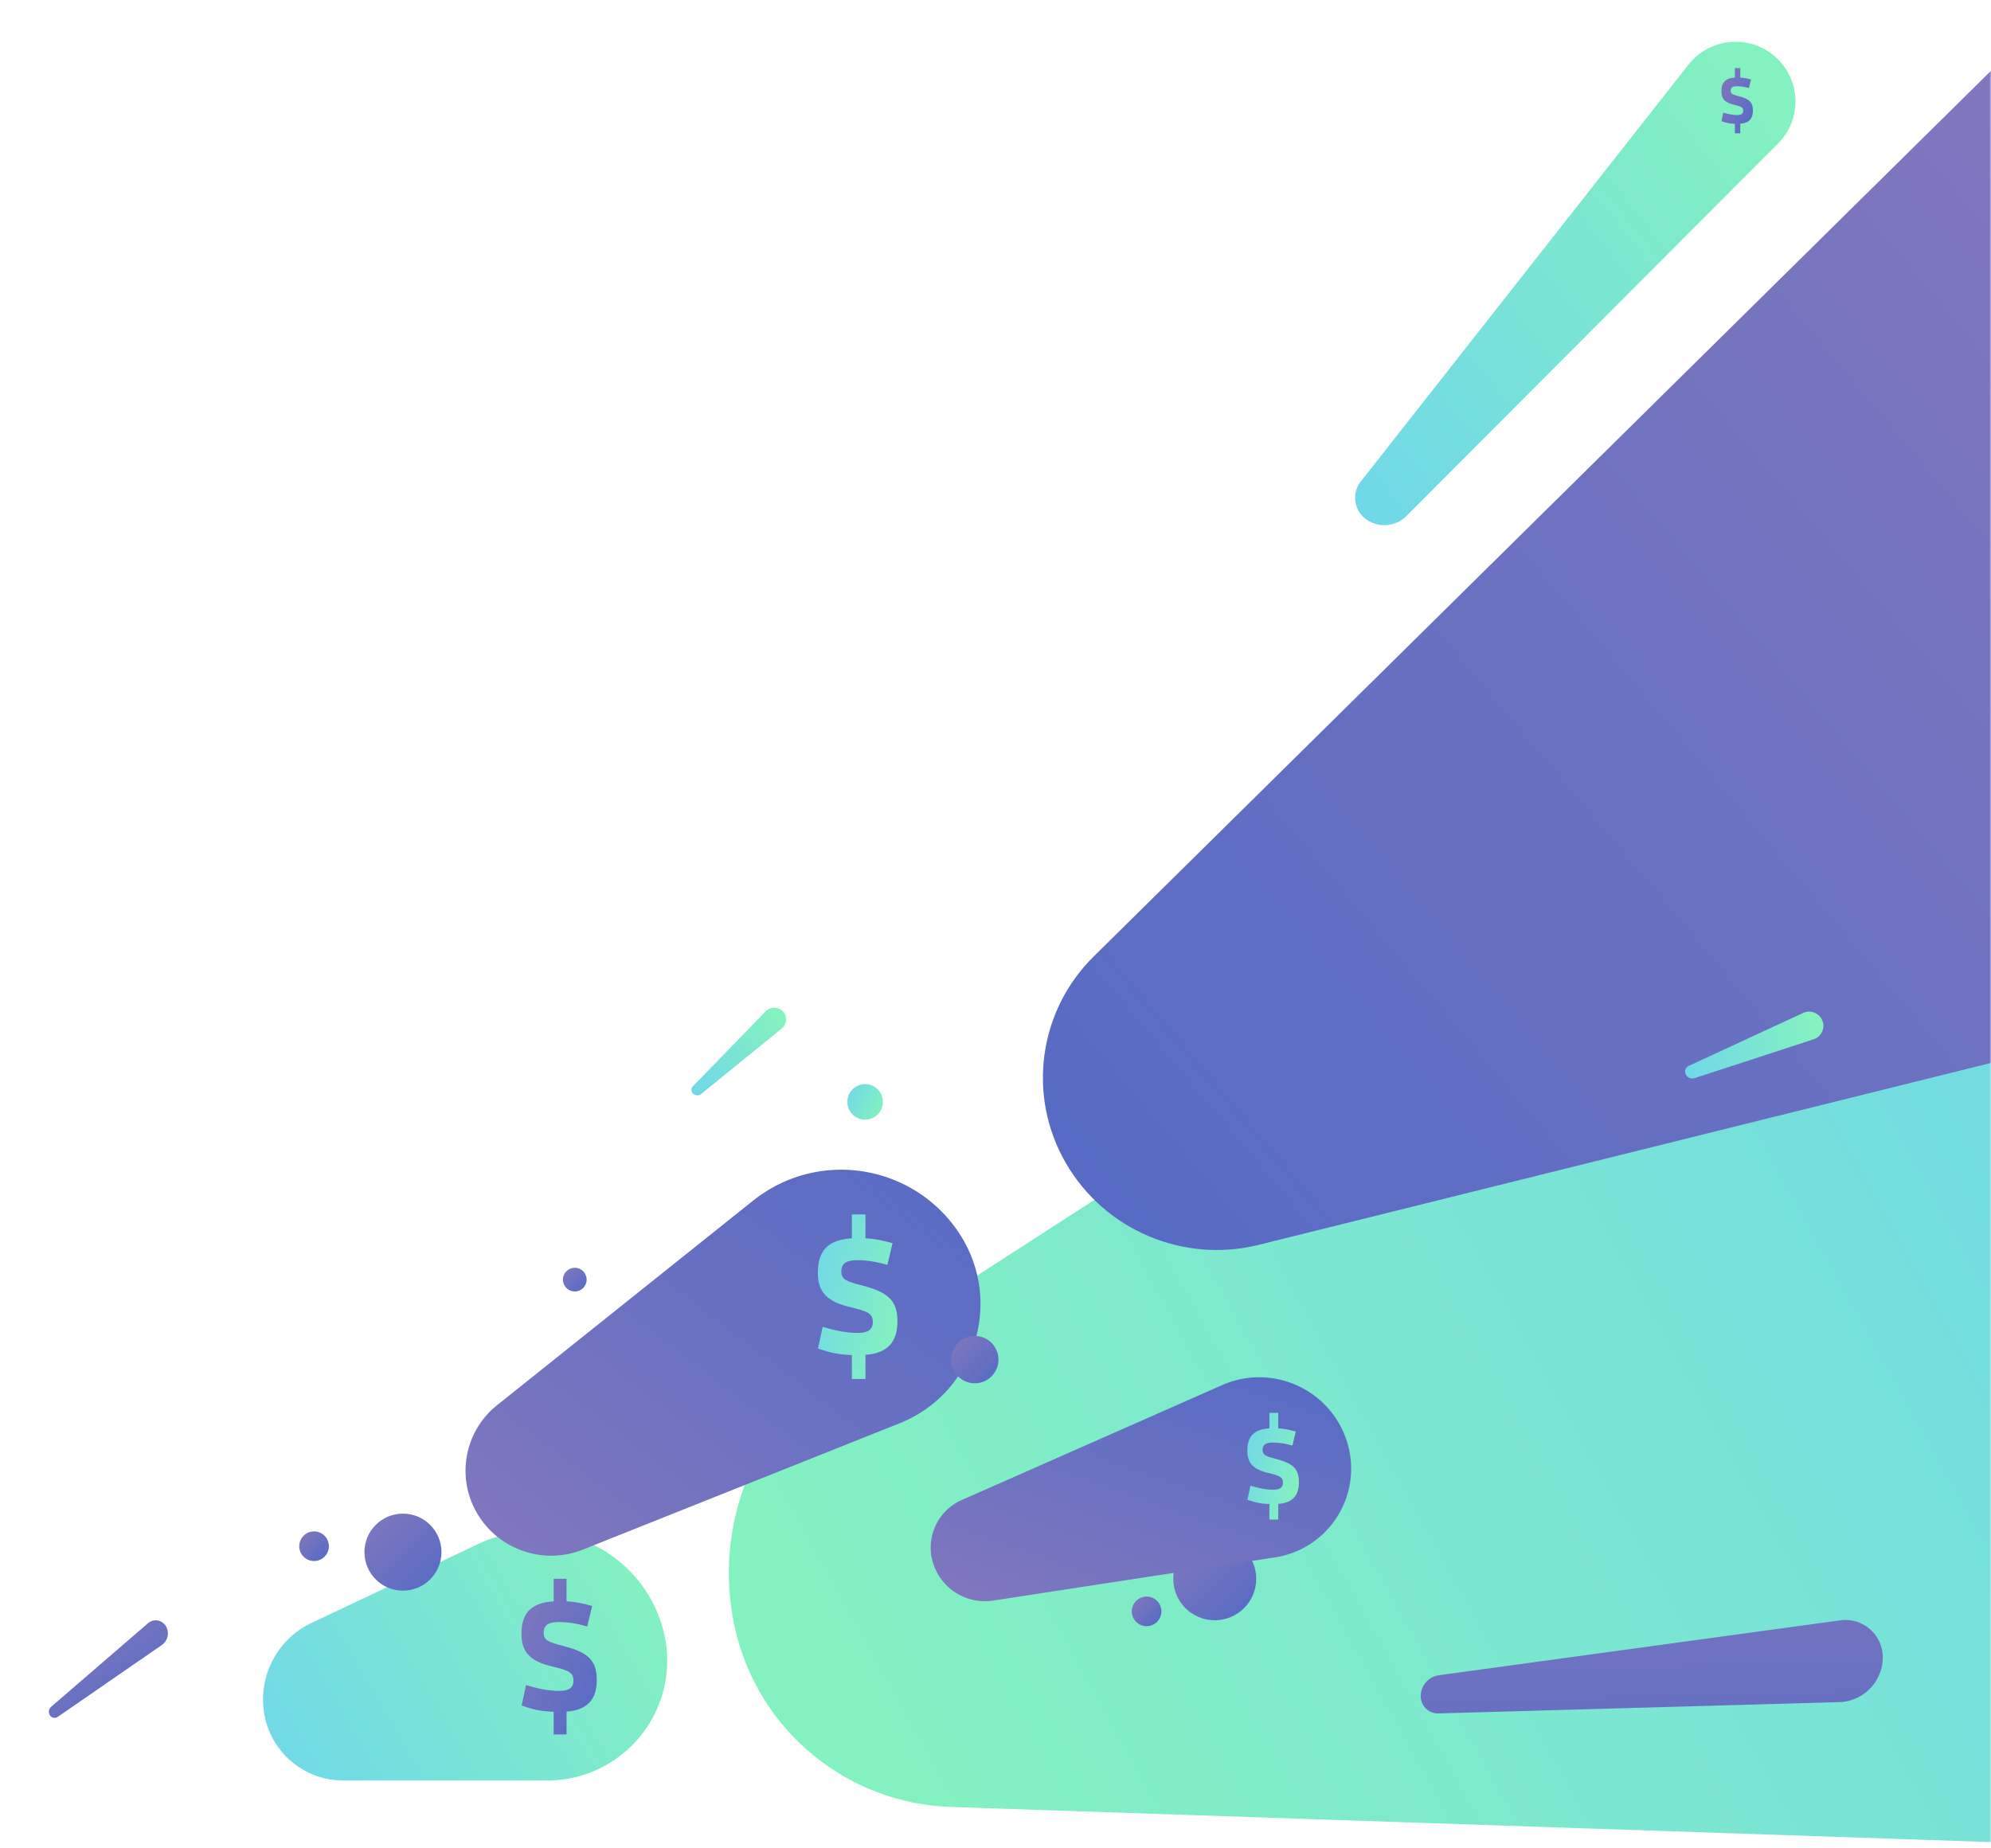 <svg xmlns="http://www.w3.org/2000/svg" xmlns:xlink="http://www.w3.org/1999/xlink" width="672" height="624" viewBox="0 0 672 624">
    <defs>
        <path id="a" d="M0 0h672v624H0z"/>
        <linearGradient id="c" x1="-34.021%" y1="0%" y2="65.757%">
            <stop offset="0%" stop-color="#6BD0F4"/>
            <stop offset="100%" stop-color="#83F1C0"/>
        </linearGradient>
        <linearGradient id="d" x1="-7.295%" y1="0%" y2="107.044%">
            <stop offset="0%" stop-color="#8478BD"/>
            <stop offset="100%" stop-color="#526AC5"/>
        </linearGradient>
    </defs>
    <g fill="none" fill-rule="evenodd">
        <mask id="b" fill="#fff">
            <use xlink:href="#a"/>
        </mask>
        <g mask="url(#b)">
            <g transform="translate(15 11)">
                <path fill="url(#c)" d="M272.128 204l378.947 244.602c30.038 19.389 44.741 55.496 36.791 90.354-7.804 34.218-37.68 58.885-72.757 60.07L231 612l41.128-408z" transform="matrix(-1 0 0 1 921 0)"/>
                <path fill="url(#d)" d="M474.919 590.375c4.386 6.867 13.417 9.039 20.446 4.917l116.682-68.423a5.84 5.84 0 0 0 1.939-8.225 7.15 7.15 0 0 0-8.924-2.619L480.373 572.09c-6.35 2.855-9.183 10.318-6.328 16.668.251.56.543 1.1.874 1.617z" transform="scale(-1 1) rotate(32 0 -1340.534)"/>
                <path fill="url(#d)" d="M.214 563.807a4.785 4.785 0 0 0 6.453 1.552l36.822-21.593a1.843 1.843 0 0 0 .612-2.596 2.257 2.257 0 0 0-2.816-.826l-39.35 17.692a3.979 3.979 0 0 0-1.72 5.77z" transform="scale(-1 1) rotate(65 0 518.557)"/>
                <path fill="url(#c)" d="M207.596 564.56c-8.646 23.167-34.435 34.937-57.601 26.29a44.772 44.772 0 0 1-6.97-3.31l-53.74-31.47c-11.289-6.611-16.646-20.043-13.005-32.607 3.598-12.416 15.474-20.554 28.351-19.427l68.538 5.996c22.291 1.95 38.78 21.602 36.83 43.893a40.516 40.516 0 0 1-2.403 10.636z" transform="scale(1 -1) rotate(-5 -12427.174 0)"/>
                <path fill="url(#d)" d="M176.219 529.61c3.209.155 5.694.777 8.644 1.554l-1.656 6.937c-2.95-.88-6.418-1.502-9.473-1.502-3.416 0-5.228.879-5.228 3.623 0 2.537 1.553 3.159 6.625 4.454 8.646 2.225 11.285 5.072 11.285 11.49 0 6.626-3.21 10.148-10.197 10.666v7.712h-4.349v-7.661c-4.194-.104-6.885-.724-10.82-2.072l1.503-6.938c3.416 1.088 7.557 1.969 11.025 1.969 3.313 0 4.97-.933 4.97-3.467 0-2.746-1.605-3.418-6.885-4.711-7.868-1.762-10.663-4.972-10.663-11.08 0-6.987 3.26-10.507 10.87-10.974V522h4.349v7.61z"/>
                <path fill="url(#d)" d="M337 343.119l266.145 66.14c25.478 6.333 52.068-4.978 65.177-27.722 13.046-22.634 9.179-51.219-9.41-69.573L351.04 8 337 343.119z" transform="matrix(-1 0 0 1 1013 0)"/>
                <path fill="url(#d)" d="M308.98 492.396c-14.283 22.109-43.784 28.453-65.892 14.17a47.658 47.658 0 0 1-3.89-2.8l-86.417-69.053c-11.07-8.846-13.91-24.506-6.649-36.675 7.3-12.235 22.408-17.353 35.641-12.074l106.85 42.626c22.245 8.873 33.083 34.1 24.21 56.343a43.363 43.363 0 0 1-3.853 7.463z" transform="matrix(1 0 0 -1 0 898.095)"/>
                <circle cx="91" cy="511" r="5" fill="url(#d)"/>
                <circle cx="121" cy="513" r="13" fill="url(#d)"/>
                <circle cx="179" cy="421" r="4" fill="url(#d)"/>
                <circle cx="277" cy="361" r="6" fill="url(#c)"/>
                <circle cx="395" cy="522" r="14" fill="url(#d)"/>
                <circle cx="372" cy="533" r="5" fill="url(#d)"/>
                <circle cx="314" cy="448" r="8" fill="url(#d)"/>
                <path fill="url(#c)" d="M277.12 407.044c3.393.164 6.02.821 9.138 1.643l-1.75 7.333c-3.12-.93-6.785-1.588-10.015-1.588-3.61 0-5.526.93-5.526 3.83 0 2.682 1.641 3.34 7.004 4.708 9.139 2.352 11.929 5.363 11.929 12.146 0 7.005-3.393 10.728-10.78 11.276v8.152h-4.596v-8.099c-4.435-.11-7.28-.765-11.438-2.19l1.588-7.334c3.611 1.15 7.99 2.081 11.655 2.081 3.502 0 5.254-.985 5.254-3.664 0-2.903-1.697-3.613-7.278-4.98-8.318-1.862-11.272-5.256-11.272-11.712 0-7.387 3.447-11.108 11.49-11.602V399h4.598v8.044z"/>
                <path fill="url(#c)" d="M249.937 356.598a3.993 3.993 0 0 1-5.788.377l-25.872-23.99a1.754 1.754 0 0 1-.064-2.51 2.076 2.076 0 0 1 2.709-.229l28.3 20.622a3.96 3.96 0 0 1 .715 5.73z" transform="scale(1 -1) rotate(3 13368.983 0)"/>
                <path fill="url(#c)" d="M596.3 357.497a4.815 4.815 0 0 1-6.979.455l-31.199-28.929a2.115 2.115 0 0 1-.076-3.028 2.503 2.503 0 0 1 3.266-.275l34.127 24.867a4.776 4.776 0 0 1 .862 6.91z" transform="scale(1 -1) rotate(-18 -1583.383 0)"/>
                <path fill="url(#c)" d="M595.185 148.153c-7.146 8.608-19.916 9.793-28.523 2.648-.285-.237-.563-.48-.835-.733L434.591 28.381a8.898 8.898 0 0 1-.322-12.735 10.53 10.53 0 0 1 13.741-1.16l143.548 104.602c8.967 6.533 10.939 19.098 4.405 28.065-.249.341-.508.675-.778 1z" transform="scale(1 -1) rotate(9 1582.707 0)"/>
                <path fill="url(#d)" d="M572.372 15.186c1.344.065 2.384.325 3.62.65l-.694 2.905c-1.235-.368-2.687-.629-3.966-.629-1.43 0-2.19.369-2.19 1.518 0 1.062.65 1.322 2.775 1.864 3.62.932 4.725 2.124 4.725 4.81 0 2.775-1.344 4.25-4.27 4.467V34h-1.82v-3.208c-1.757-.043-2.884-.303-4.53-.867l.628-2.905c1.43.455 3.164.824 4.617.824 1.387 0 2.08-.39 2.08-1.451 0-1.15-.672-1.431-2.882-1.973-3.295-.737-4.465-2.082-4.465-4.639 0-2.925 1.365-4.4 4.551-4.595V12h1.821v3.186z"/>
                <path fill="url(#d)" d="M316.475 458.27l96.128 4.564c16.72.793 29.63 14.99 28.835 31.71a30.307 30.307 0 0 1-.519 4.328c-3.263 16.84-19.56 27.847-36.401 24.584a31.06 31.06 0 0 1-3.598-.924l-91.446-29.4c-8.516-2.738-13.61-11.443-11.828-20.209 1.803-8.86 9.797-15.082 18.829-14.653z" transform="scale(1 -1) rotate(6 9740.866 0)"/>
                <path fill="url(#c)" d="M416.427 471.214c2.199.106 3.901.532 5.923 1.064l-1.135 4.753c-2.021-.603-4.397-1.029-6.49-1.029-2.341 0-3.582.603-3.582 2.483 0 1.738 1.063 2.164 4.539 3.051 5.923 1.524 7.731 3.476 7.731 7.872 0 4.54-2.198 6.953-6.986 7.308V502h-2.98v-5.25c-2.873-.07-4.717-.495-7.412-1.419l1.029-4.753c2.34.745 5.178 1.349 7.554 1.349 2.27 0 3.405-.639 3.405-2.375 0-1.881-1.1-2.342-4.717-3.228-5.391-1.207-7.306-3.407-7.306-7.59 0-4.788 2.234-7.2 7.448-7.52V466h2.98v5.214z"/>
            </g>
        </g>
    </g>
</svg>

